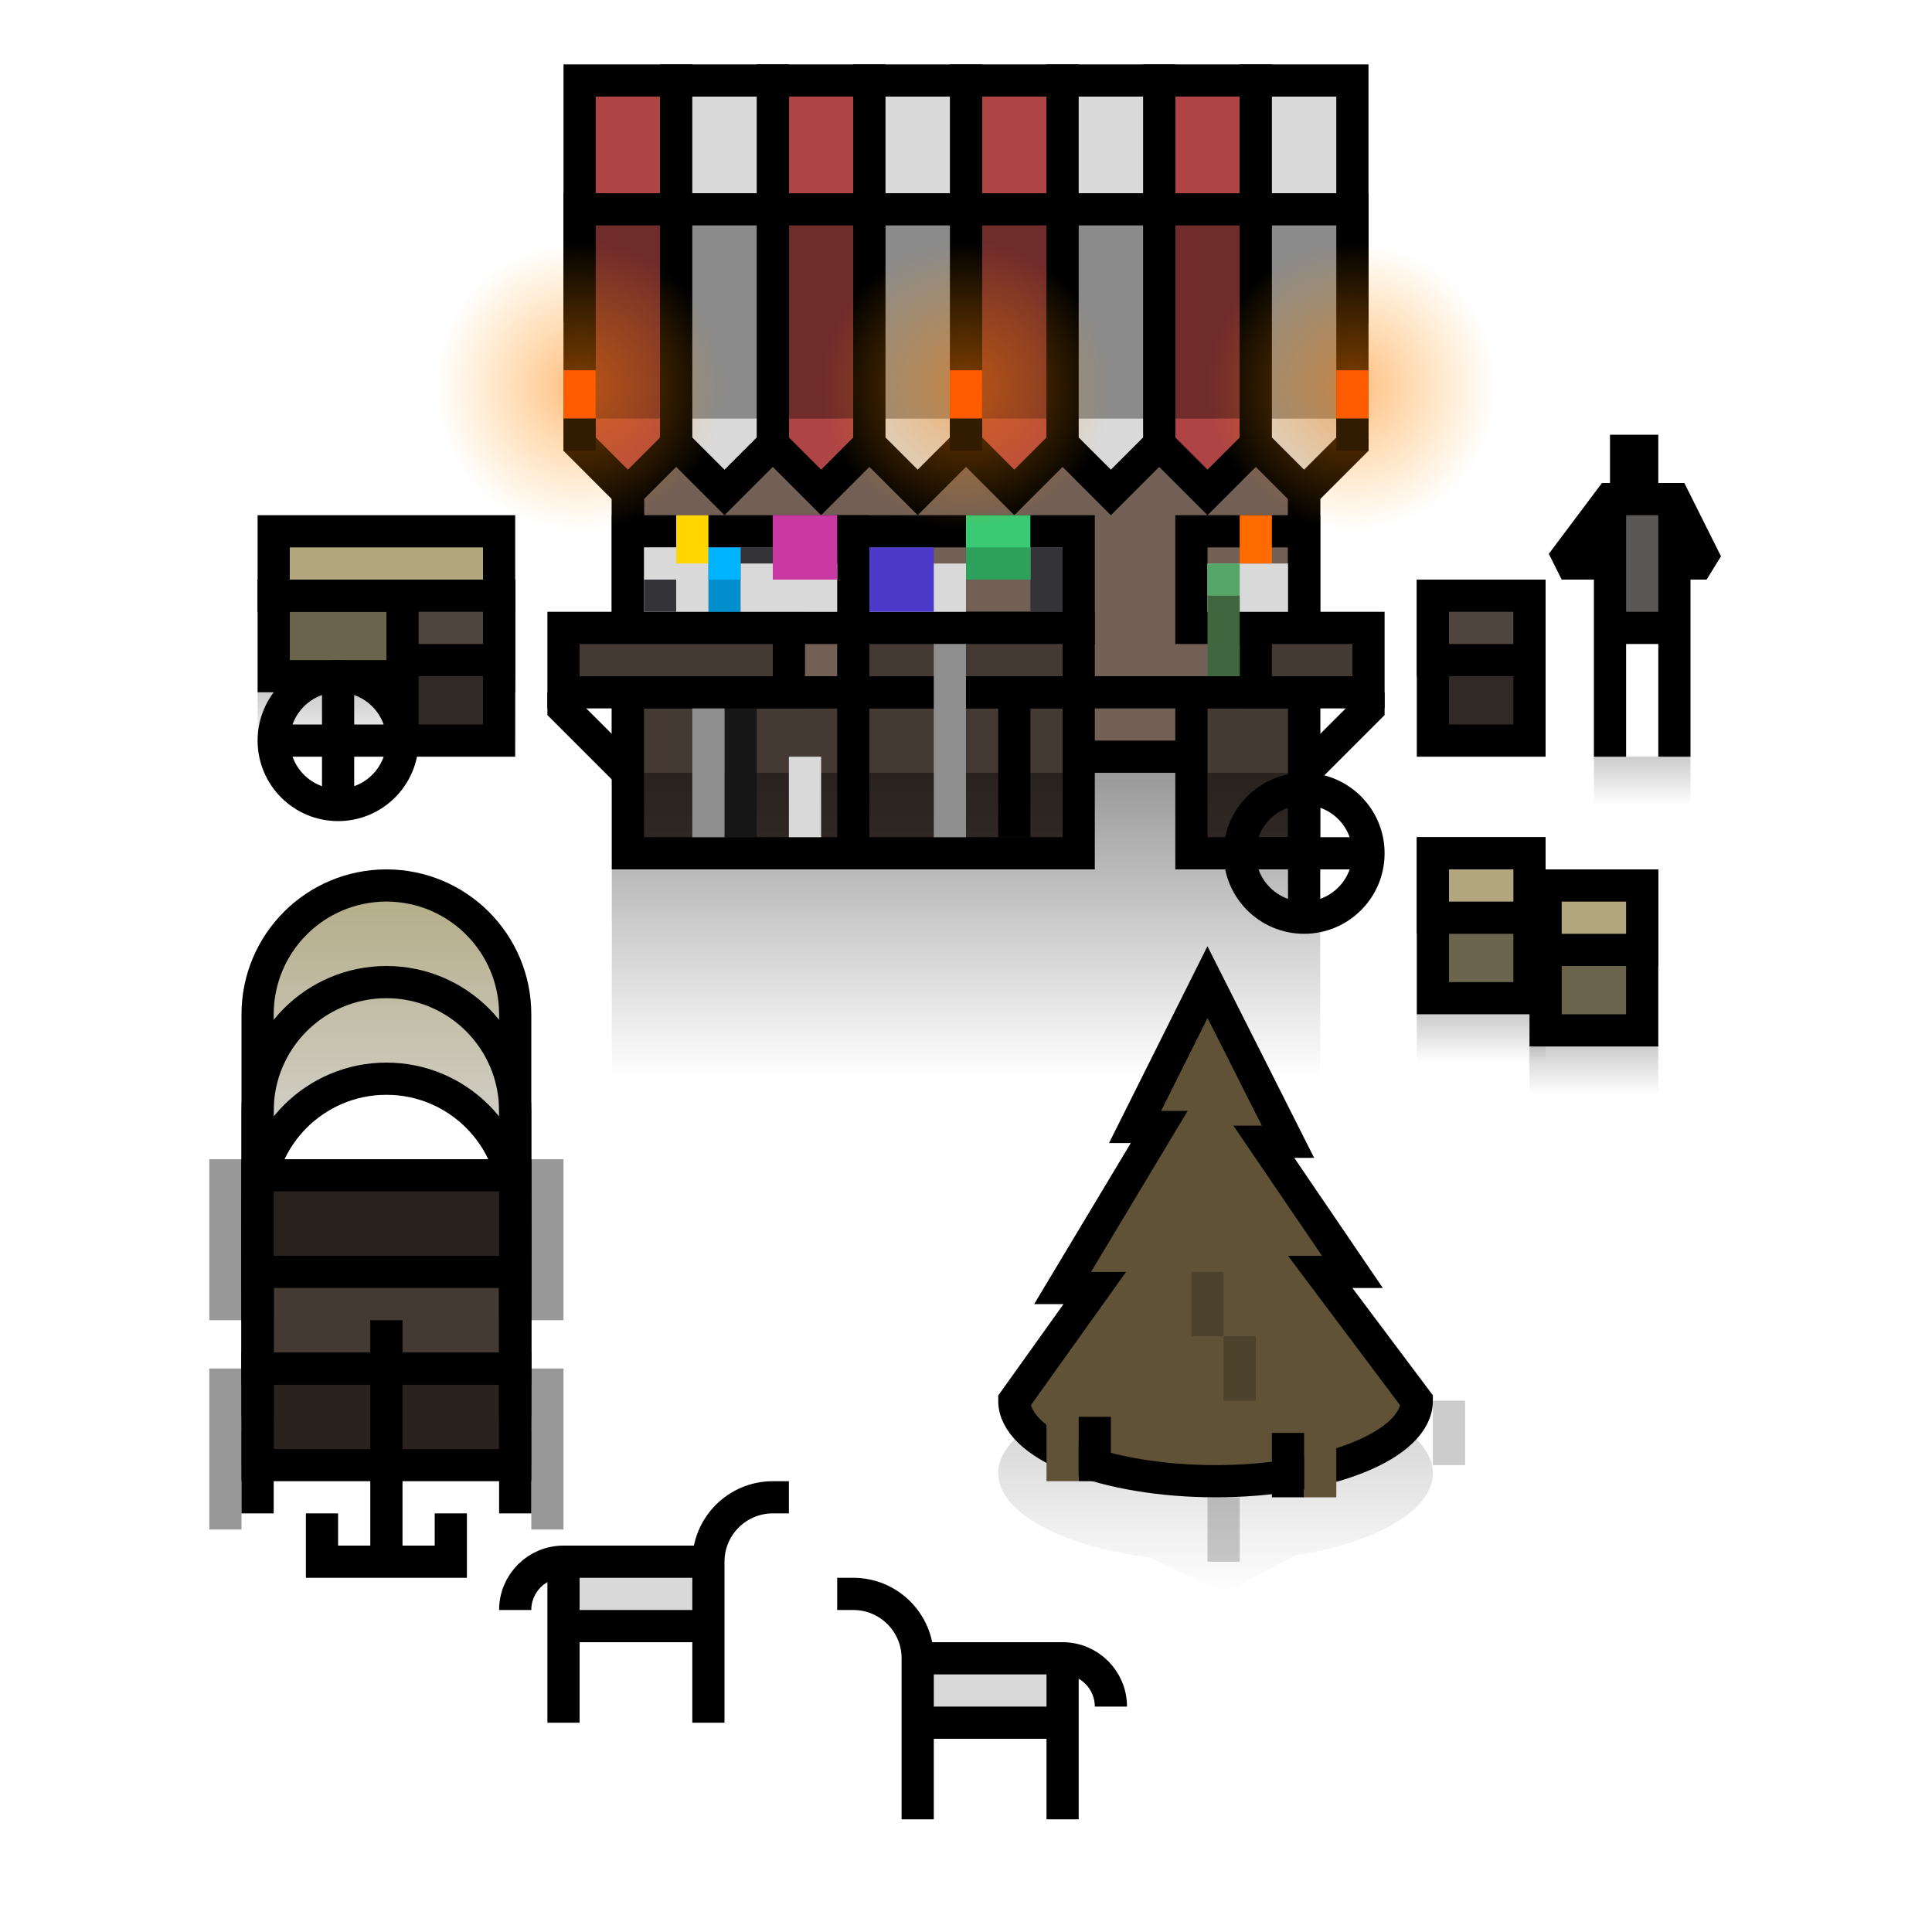 <svg width="120" height="120" viewBox="0 0 120 120" fill="none" xmlns="http://www.w3.org/2000/svg">
<path opacity="0.4" d="M14 85V90M14 95V90M14 90H34M34 90V85M34 90V95" stroke="black" stroke-width="2"/>
<path opacity="0.4" d="M14 72V77M14 82V77M14 77H34M34 77V72M34 77V82" stroke="black" stroke-width="2"/>
<rect x="39" y="25" width="42" height="22" fill="#725F55" stroke="black" stroke-width="2"/>
<rect x="52" y="43" width="15" height="10" fill="#725F55"/>
<rect x="52" y="43" width="15" height="10" fill="black" fill-opacity="0.4"/>
<rect x="52" y="43" width="15" height="10" stroke="black" stroke-width="2"/>
<rect x="74" y="43" width="7" height="10" fill="#725F55"/>
<rect x="74" y="43" width="7" height="10" fill="black" fill-opacity="0.4"/>
<rect x="74" y="43" width="7" height="10" stroke="black" stroke-width="2"/>
<rect x="39" y="43" width="14" height="10" fill="#725F55"/>
<rect x="39" y="43" width="14" height="10" fill="black" fill-opacity="0.4"/>
<rect x="39" y="43" width="14" height="10" stroke="black" stroke-width="2"/>
<path d="M36 5H42V19.586L39 22.586L36 19.586V5Z" fill="#AF4444" stroke="black" stroke-width="2"/>
<path d="M48 5H54V19.586L51 22.586L48 19.586V5Z" fill="#AF4444" stroke="black" stroke-width="2"/>
<path d="M60 5H66V19.586L63 22.586L60 19.586V5Z" fill="#AF4444" stroke="black" stroke-width="2"/>
<path d="M72 5H78V19.586L75 22.586L72 19.586V5Z" fill="#AF4444" stroke="black" stroke-width="2"/>
<path d="M42 5H48V19.586L45 22.586L42 19.586V5Z" fill="#DADADA" stroke="black" stroke-width="2"/>
<path d="M54 5H60V19.586L57 22.586L54 19.586V5Z" fill="#DADADA" stroke="black" stroke-width="2"/>
<path d="M66 5H72V19.586L69 22.586L66 19.586V5Z" fill="#DADADA" stroke="black" stroke-width="2"/>
<path d="M78 5H84V19.586L81 22.586L78 19.586V5Z" fill="#DADADA" stroke="black" stroke-width="2"/>
<rect width="2" height="4" transform="matrix(-1 0 0 1 91 87)" fill="black" fill-opacity="0.2"/>
<rect width="2" height="4" transform="matrix(-1 0 0 1 77 93)" fill="black" fill-opacity="0.2"/>
<path d="M44 101H35V97H44V101Z" fill="#D9D9D9"/>
<path d="M35 107V101M35 101H44M35 101V97M44 101V107M44 101V97M35 97H44M35 97V97C33.343 97 32 98.343 32 100V100M44 97V97C44 94.791 45.791 93 48 93H49" stroke="black" stroke-width="2"/>
<path d="M57 107H66V103H57V107Z" fill="#D9D9D9"/>
<path d="M66 113V107M66 107H57M66 107V103M57 107V113M57 107V103M66 103H57M66 103V103C67.657 103 69 104.343 69 106V106M57 103V103C57 100.791 55.209 99 53 99H52" stroke="black" stroke-width="2"/>
<rect x="17" y="37" width="14" height="5" fill="#B3A77E"/>
<rect x="17" y="37" width="14" height="5" fill="black" fill-opacity="0.4"/>
<rect x="17" y="37" width="14" height="5" stroke="black" stroke-width="2"/>
<rect x="17" y="33" width="14" height="4" fill="#B3A77E" stroke="black" stroke-width="2"/>
<rect x="16" y="43" width="16" height="4" fill="url(#paint0_linear_3728_55209)" fill-opacity="0.2"/>
<rect x="89" y="53" width="6" height="9" fill="#B2A77E"/>
<rect x="89" y="53" width="6" height="9" fill="black" fill-opacity="0.4"/>
<rect x="89" y="53" width="6" height="9" stroke="black" stroke-width="2"/>
<rect x="89" y="53" width="6" height="4" fill="#B2A77E" stroke="black" stroke-width="2"/>
<rect x="88" y="63" width="8" height="3" fill="url(#paint1_linear_3728_55209)" fill-opacity="0.2"/>
<rect x="96" y="55" width="6" height="9" fill="#B2A77E"/>
<rect x="96" y="55" width="6" height="9" fill="black" fill-opacity="0.4"/>
<rect x="96" y="55" width="6" height="9" stroke="black" stroke-width="2"/>
<rect x="96" y="55" width="6" height="4" fill="#B2A77E" stroke="black" stroke-width="2"/>
<rect x="95" y="65" width="8" height="3" fill="url(#paint2_linear_3728_55209)" fill-opacity="0.2"/>
<rect x="89" y="37" width="6" height="9" fill="#50443E"/>
<rect x="89" y="37" width="6" height="9" fill="black" fill-opacity="0.4"/>
<rect x="89" y="37" width="6" height="9" stroke="black" stroke-width="2"/>
<rect x="89" y="37" width="6" height="4" fill="#50443E" stroke="black" stroke-width="2"/>
<rect x="25" y="37" width="6" height="9" fill="#50443E"/>
<rect x="25" y="37" width="6" height="9" fill="black" fill-opacity="0.4"/>
<rect x="25" y="37" width="6" height="9" stroke="black" stroke-width="2"/>
<rect x="25" y="37" width="6" height="4" fill="#50443E" stroke="black" stroke-width="2"/>
<rect x="39" y="33" width="14" height="6" fill="#725F55" stroke="black" stroke-width="2"/>
<rect x="53" y="33" width="14" height="6" fill="#725F55" stroke="black" stroke-width="2"/>
<rect x="74" y="33" width="7" height="6" fill="#725F55" stroke="black" stroke-width="2"/>
<rect x="39" y="19" width="42" height="24" stroke="black" stroke-width="2"/>
<path d="M36 13H42V27.586L39 30.586L36 27.586V13Z" fill="#AF4444" stroke="black" stroke-width="2"/>
<path d="M48 13H54V27.586L51 30.586L48 27.586V13Z" fill="#AF4444" stroke="black" stroke-width="2"/>
<path d="M60 13H66V27.586L63 30.586L60 27.586V13Z" fill="#AF4444" stroke="black" stroke-width="2"/>
<path d="M72 13H78V27.586L75 30.586L72 27.586V13Z" fill="#AF4444" stroke="black" stroke-width="2"/>
<path d="M42 13H48V27.586L45 30.586L42 27.586V13Z" fill="#DADADA" stroke="black" stroke-width="2"/>
<path d="M54 13H60V27.586L57 30.586L54 27.586V13Z" fill="#DADADA" stroke="black" stroke-width="2"/>
<path d="M66 13H72V27.586L69 30.586L66 27.586V13Z" fill="#DADADA" stroke="black" stroke-width="2"/>
<path d="M78 13H84V27.586L81 30.586L78 27.586V13Z" fill="#DADADA" stroke="black" stroke-width="2"/>
<rect x="35" y="12" width="50" height="14" fill="black" fill-opacity="0.36"/>
<rect x="35" y="39" width="14" height="4" fill="#725F55"/>
<rect x="35" y="39" width="14" height="4" fill="black" fill-opacity="0.4"/>
<rect x="35" y="39" width="14" height="4" stroke="black" stroke-width="2"/>
<path d="M35 43V44L39 48" stroke="black" stroke-width="2"/>
<path d="M85 43V44L81 48" stroke="black" stroke-width="2"/>
<rect x="53" y="39" width="14" height="4" fill="#725F55"/>
<rect x="53" y="39" width="14" height="4" fill="black" fill-opacity="0.4"/>
<rect x="53" y="39" width="14" height="4" stroke="black" stroke-width="2"/>
<rect x="78" y="39" width="7" height="4" fill="#725F55"/>
<rect x="78" y="39" width="7" height="4" fill="black" fill-opacity="0.4"/>
<rect x="78" y="39" width="7" height="4" stroke="black" stroke-width="2"/>
<rect x="64" y="34" width="2" height="4" fill="#343337"/>
<rect x="46" y="34" width="2" height="4" fill="#343337"/>
<rect x="46" y="36" width="2" height="2" transform="rotate(90 46 36)" fill="#00B3FF"/>
<rect x="46" y="36" width="2" height="2" transform="rotate(90 46 36)" fill="black" fill-opacity="0.2"/>
<rect x="38" y="48" width="44" height="19" fill="url(#paint3_linear_3728_55209)" fill-opacity="0.4"/>
<rect x="99" y="47" width="6" height="3" fill="url(#paint4_linear_3728_55209)" fill-opacity="0.2"/>
<path d="M104 39H100V35H97L100 31H101V28H102V31H104L106 35H104V39Z" fill="#5A5757"/>
<path d="M100 31V30H99.5L99.2 30.4L100 31ZM101 28V27H100V28H101ZM102 28H103V27H102V28ZM104 31L104.894 30.553L104.618 30H104V31ZM106 35V36L106.894 34.553L106 35ZM97 35L96.2 34.4L97 36V35ZM103 39V47H105V39H103ZM101 47V39H99V47H101ZM104 38H100V40H104V38ZM100 32H101V30H100V32ZM102 31V28H100V31H102ZM101 29H102V27H101V29ZM101 32H102V30H101V32ZM102 32H104V30H102V32ZM101 28V31H103V28H101ZM103.106 31.447L105.106 35.447L106.894 34.553L104.894 30.553L103.106 31.447ZM106 34H104V36H106V34ZM103 31V35H105V31H103ZM103 35V39H105V35H103ZM99.2 30.4L96.2 34.4L97.8 35.6L100.8 31.6L99.2 30.4ZM97 36H100V34H97V36ZM101 39V35H99V39H101ZM101 35V31H99V35H101Z" fill="black"/>
<rect x="40" y="34" width="4" height="4" fill="#D9D9D9"/>
<rect x="46" y="35" width="6" height="3" fill="#D9D9D9"/>
<rect x="54" y="35" width="6" height="3" fill="#D9D9D9"/>
<rect x="75" y="35" width="5" height="3" fill="#D9D9D9"/>
<rect x="42" y="32" width="2" height="3" fill="#FFD600"/>
<rect x="75" y="35" width="2" height="3" fill="#54A566"/>
<rect x="77" y="32" width="2" height="3" fill="#FF6B00"/>
<rect x="48" y="32" width="4" height="4" fill="#CA39A1"/>
<rect x="54" y="34" width="4" height="4" fill="#4D39CA"/>
<rect x="60" y="32" width="4" height="4" fill="#39CA73"/>
<rect x="60" y="34" width="4" height="2" fill="#39CA73"/>
<rect x="60" y="34" width="4" height="2" fill="black" fill-opacity="0.2"/>
<rect x="40" y="36" width="2" height="2" fill="#343337"/>
<rect x="46" y="34" width="2" height="2" transform="rotate(90 46 34)" fill="#00B3FF"/>
<rect x="58" y="40" width="2" height="12" fill="#8E8E8E"/>
<rect x="75" y="37" width="2" height="5" fill="#40663F"/>
<rect x="49" y="47" width="2" height="5" fill="#D9D9D9"/>
<rect x="45" y="44" width="2" height="8" fill="#161616"/>
<rect x="43" y="44" width="2" height="8" fill="#8E8E8E"/>
<rect x="62" y="44" width="2" height="8" fill="black"/>
<path d="M16 85H32V91H16V85Z" fill="#443933"/>
<path d="M16 85H32V91H16V85Z" fill="black" fill-opacity="0.4"/>
<path d="M16 85H32V91H16V85Z" stroke="black" stroke-width="2"/>
<rect x="16" y="73" width="16" height="12" fill="#443933" stroke="black" stroke-width="2"/>
<path d="M16 61V73L20 68H28L32 74V61L28 56H20L16 61Z" fill="url(#paint5_linear_3728_55209)"/>
<path d="M32 94V75C32 70.582 28.418 67 24 67V67C19.582 67 16 70.582 16 75V94" stroke="black" stroke-width="2"/>
<path d="M32 88V69C32 64.582 28.418 61 24 61V61C19.582 61 16 64.582 16 69V88" stroke="black" stroke-width="2"/>
<path d="M32 82V63C32 58.582 28.418 55 24 55V55C19.582 55 16 58.582 16 63V82" stroke="black" stroke-width="2"/>
<circle cx="81" cy="53" r="4" stroke="black" stroke-width="2"/>
<rect x="80" y="49" width="2" height="8" fill="black"/>
<rect x="85" y="52" width="2" height="8" transform="rotate(90 85 52)" fill="black"/>
<circle cx="21" cy="46" r="4" stroke="black" stroke-width="2"/>
<rect x="20" y="42" width="2" height="8" fill="black"/>
<rect x="25" y="45" width="2" height="8" transform="rotate(90 25 45)" fill="black"/>
<path d="M16 73H32V79H16V73Z" fill="#443933"/>
<path d="M16 73H32V79H16V73Z" fill="black" fill-opacity="0.4"/>
<path d="M16 73H32V79H16V73Z" stroke="black" stroke-width="2"/>
<path d="M28 94V97H24M24 97V82M24 97H20V94" stroke="black" stroke-width="2"/>
<path fill-rule="evenodd" clip-rule="evenodd" d="M62.055 92C62.019 91.835 62 91.668 62 91.5C62 88.462 68.044 86 75.5 86C82.956 86 89 88.462 89 91.5C89 91.668 88.981 91.835 88.945 92H89L88.937 92.034C88.441 94.132 85.05 95.886 80.411 96.625L76 99L71.512 96.756C66.402 96.113 62.588 94.268 62.062 92.031L62 92H62.055Z" fill="url(#paint6_linear_3728_55209)" fill-opacity="0.2"/>
<path d="M80 70.917L75 61L70.5 70H72L66 80H68L63 87C63 87.657 63.323 88.307 63.952 88.913C64.58 89.52 65.5 90.071 66.661 90.535C67.822 91 69.2 91.368 70.716 91.619C72.233 91.871 73.859 92 75.5 92C77.141 92 78.767 91.871 80.284 91.619C81.8 91.368 83.178 91 84.339 90.535C85.5 90.071 86.42 89.52 87.049 88.913C87.677 88.307 88 87.657 88 87L82 79H84L78.5 70.917H80Z" fill="#605237" stroke="black" stroke-width="2"/>
<rect opacity="0.2" width="2" height="4" transform="matrix(-1 0 0 1 78 83)" fill="black"/>
<rect width="2" height="4" transform="matrix(-1 0 0 1 83 89)" fill="#605237"/>
<rect x="65" y="88" width="2" height="4" fill="#605237"/>
<rect x="67" y="88" width="2" height="4" fill="black"/>
<rect x="79" y="89" width="2" height="4" fill="black"/>
<rect opacity="0.2" width="2" height="4" transform="matrix(-1 0 0 1 76 79)" fill="black"/>
<circle opacity="0.5" cx="36" cy="24" r="9" fill="url(#paint7_radial_3728_55209)"/>
<rect x="35" y="23" width="2" height="3" fill="#FF5C00"/>
<rect x="35" y="26" width="2" height="2" fill="#321C01"/>
<circle opacity="0.5" cx="84" cy="24" r="9" fill="url(#paint8_radial_3728_55209)"/>
<rect x="83" y="23" width="2" height="3" fill="#FF5C00"/>
<rect x="83" y="26" width="2" height="2" fill="#321C01"/>
<circle opacity="0.5" cx="60" cy="24" r="9" fill="url(#paint9_radial_3728_55209)"/>
<rect x="59" y="23" width="2" height="3" fill="#FF5C00"/>
<rect x="59" y="26" width="2" height="2" fill="#321C01"/>
<defs>
<linearGradient id="paint0_linear_3728_55209" x1="24" y1="43" x2="24" y2="47" gradientUnits="userSpaceOnUse">
<stop/>
<stop offset="1" stop-opacity="0"/>
</linearGradient>
<linearGradient id="paint1_linear_3728_55209" x1="92" y1="63" x2="92" y2="66" gradientUnits="userSpaceOnUse">
<stop/>
<stop offset="1" stop-opacity="0"/>
</linearGradient>
<linearGradient id="paint2_linear_3728_55209" x1="99" y1="65" x2="99" y2="68" gradientUnits="userSpaceOnUse">
<stop/>
<stop offset="1" stop-opacity="0"/>
</linearGradient>
<linearGradient id="paint3_linear_3728_55209" x1="60" y1="48" x2="60" y2="67" gradientUnits="userSpaceOnUse">
<stop/>
<stop offset="1" stop-opacity="0"/>
</linearGradient>
<linearGradient id="paint4_linear_3728_55209" x1="102" y1="47" x2="102" y2="50" gradientUnits="userSpaceOnUse">
<stop/>
<stop offset="1" stop-opacity="0"/>
</linearGradient>
<linearGradient id="paint5_linear_3728_55209" x1="24" y1="56" x2="24" y2="74" gradientUnits="userSpaceOnUse">
<stop stop-color="#B5AE8A"/>
<stop offset="1" stop-color="#D9D9D9"/>
</linearGradient>
<linearGradient id="paint6_linear_3728_55209" x1="75.5" y1="86" x2="75.5" y2="99" gradientUnits="userSpaceOnUse">
<stop/>
<stop offset="1" stop-opacity="0"/>
</linearGradient>
<radialGradient id="paint7_radial_3728_55209" cx="0" cy="0" r="1" gradientUnits="userSpaceOnUse" gradientTransform="translate(36 24) rotate(90) scale(9)">
<stop stop-color="#FF7A00"/>
<stop offset="1" stop-color="#FF9900" stop-opacity="0"/>
</radialGradient>
<radialGradient id="paint8_radial_3728_55209" cx="0" cy="0" r="1" gradientUnits="userSpaceOnUse" gradientTransform="translate(84 24) rotate(90) scale(9)">
<stop stop-color="#FF7A00"/>
<stop offset="1" stop-color="#FF9900" stop-opacity="0"/>
</radialGradient>
<radialGradient id="paint9_radial_3728_55209" cx="0" cy="0" r="1" gradientUnits="userSpaceOnUse" gradientTransform="translate(60 24) rotate(90) scale(9)">
<stop stop-color="#FF7A00"/>
<stop offset="1" stop-color="#FF9900" stop-opacity="0"/>
</radialGradient>
</defs>
</svg>
